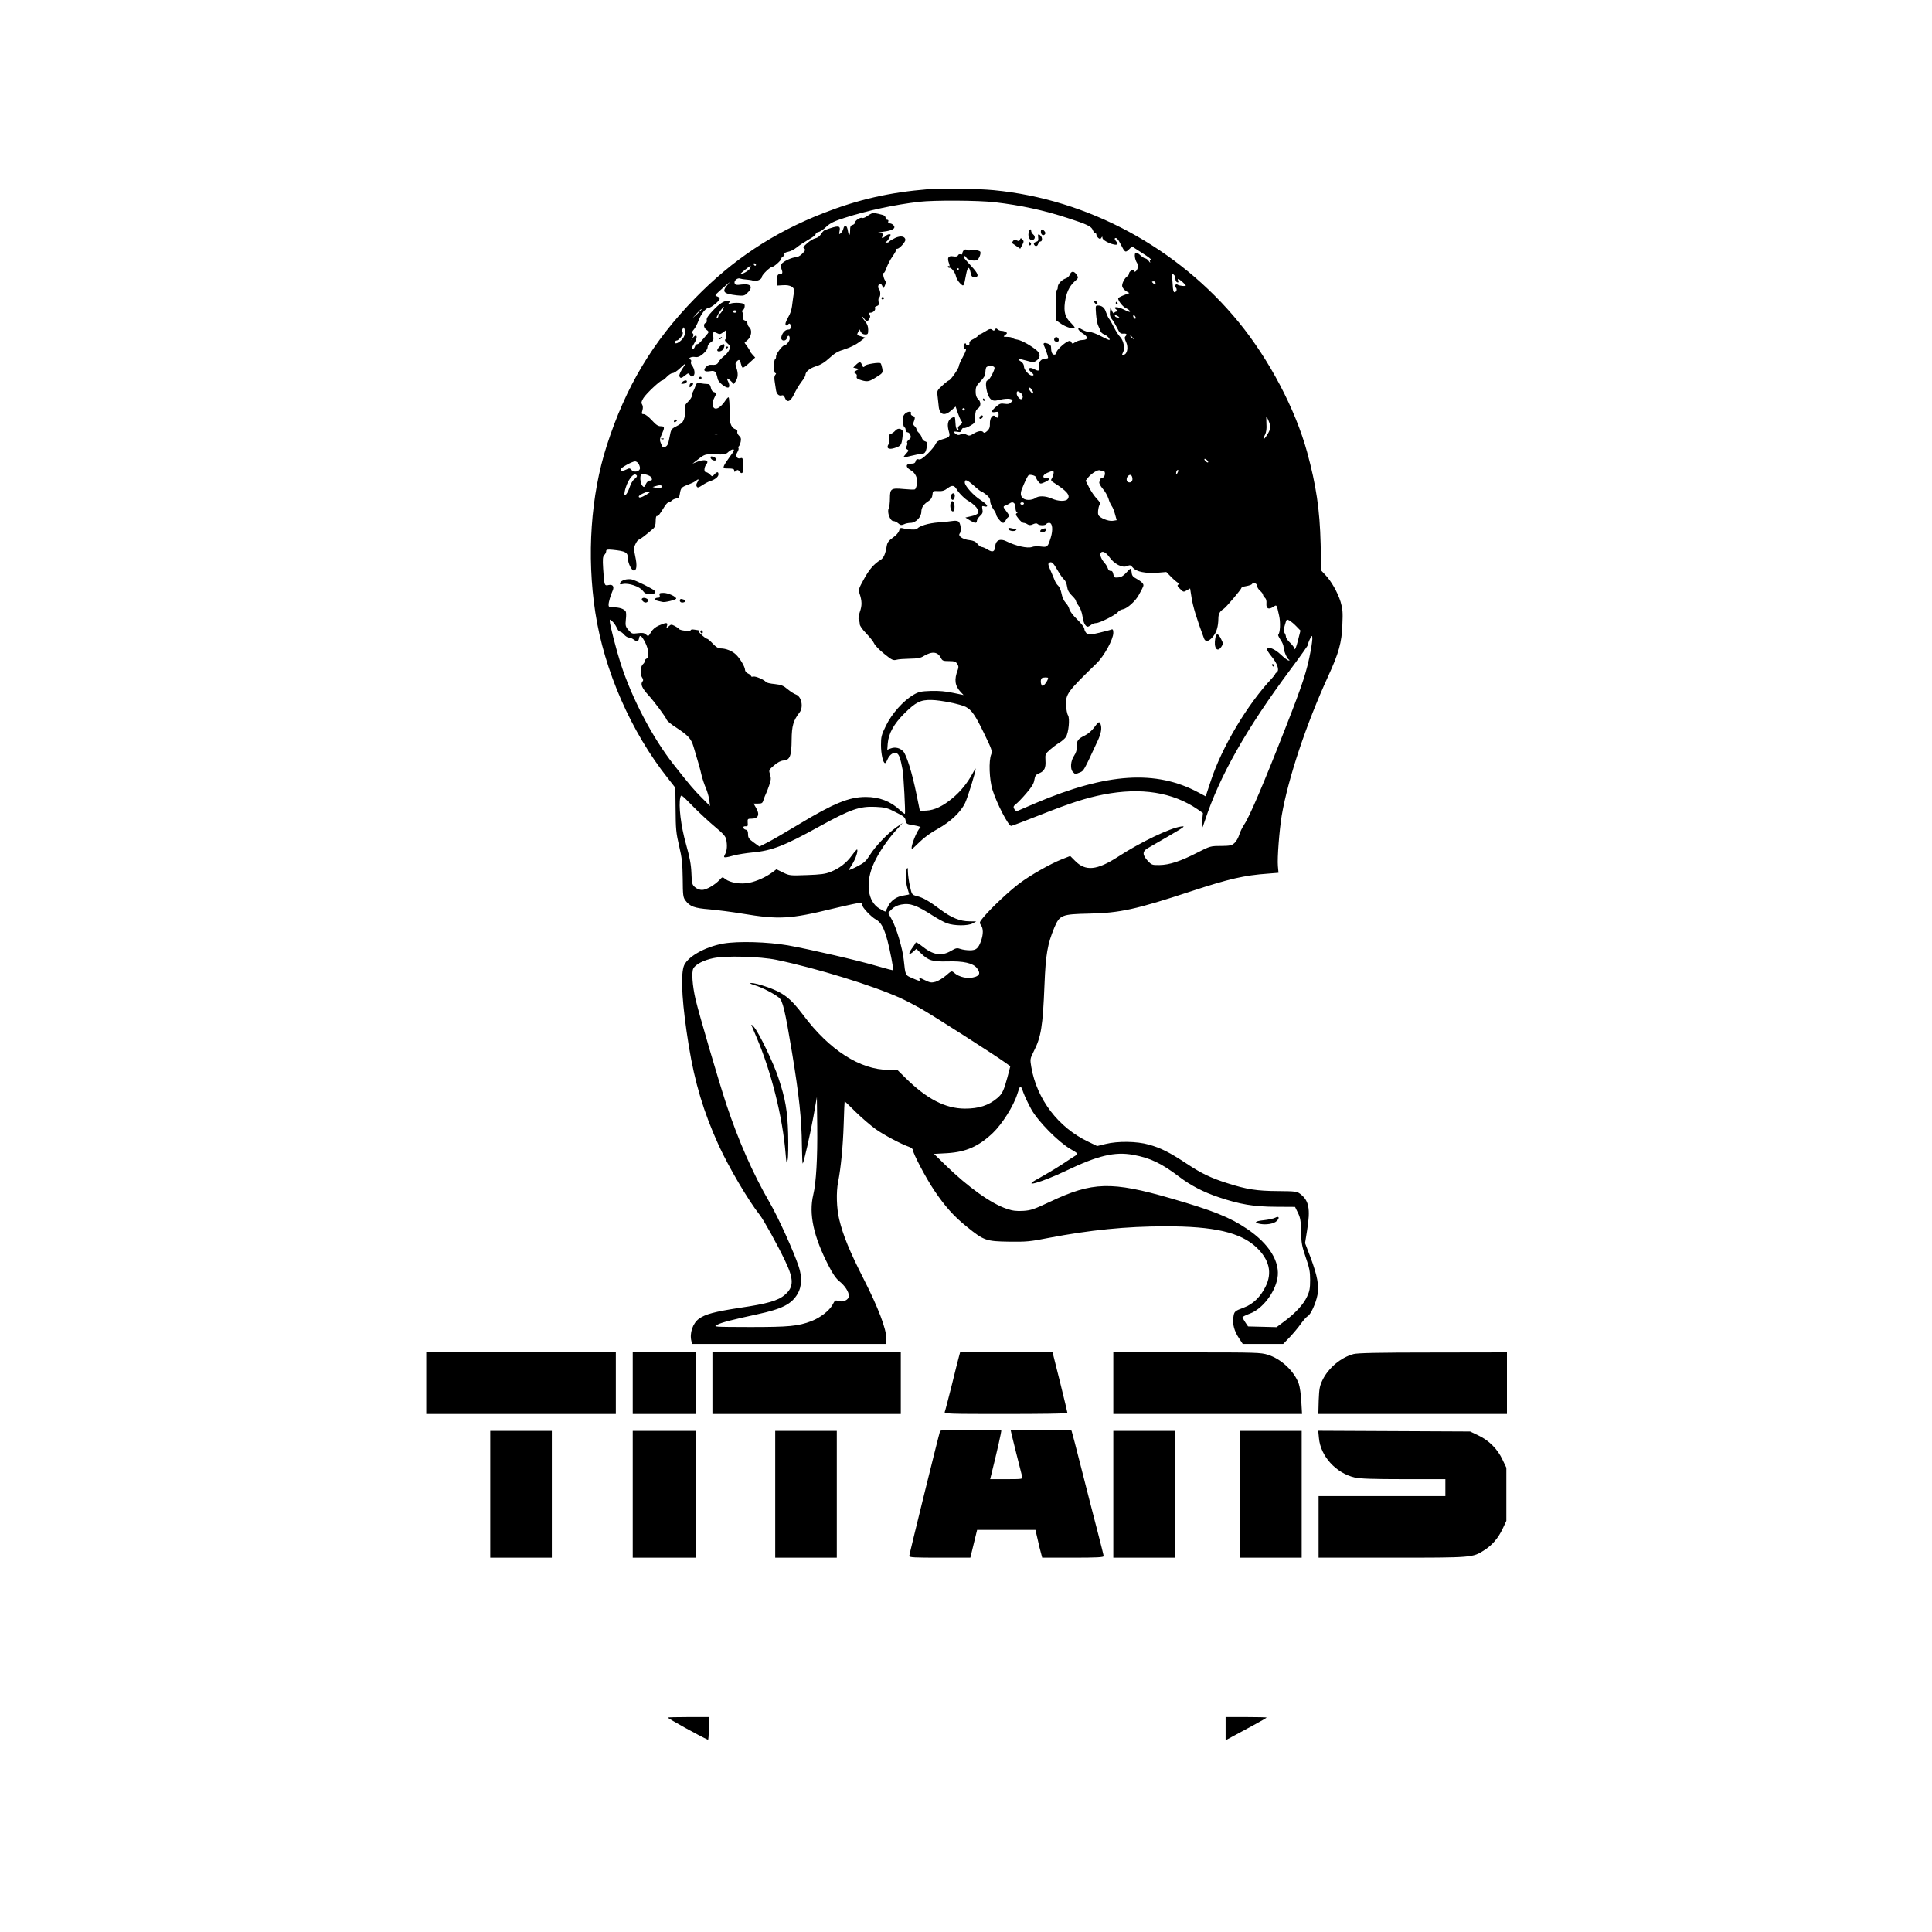 <?xml version="1.0" standalone="no"?>
<!DOCTYPE svg PUBLIC "-//W3C//DTD SVG 20010904//EN"
 "http://www.w3.org/TR/2001/REC-SVG-20010904/DTD/svg10.dtd">
<svg version="1.0" xmlns="http://www.w3.org/2000/svg"
 width="1600pt" height="1600pt" viewBox="0 0 1600 1600"
 preserveAspectRatio="xMidYMid meet">

<g transform="translate(0,1600) scale(0.1,-0.1)"
fill="#000000" stroke="none">
<path d="M7685 14433 c-318 -26 -577 -85 -864 -197 -417 -163 -752 -385 -1066
-707 -350 -359 -573 -731 -730 -1219 -133 -413 -167 -912 -95 -1382 74 -482
297 -990 601 -1373 l62 -79 2 -180 c1 -160 4 -195 29 -301 24 -101 28 -144 30
-272 1 -137 3 -154 22 -180 38 -51 75 -64 201 -74 65 -6 185 -21 268 -35 307
-51 397 -46 757 42 121 29 225 51 229 48 5 -3 9 -11 9 -18 0 -21 75 -100 114
-121 42 -23 66 -66 96 -176 20 -74 52 -240 47 -245 -1 -1 -62 15 -135 36 -154
46 -564 140 -737 171 -169 29 -411 36 -534 15 -158 -28 -309 -116 -330 -193
-26 -92 -10 -324 43 -653 50 -307 123 -550 248 -825 84 -183 245 -457 341
-578 32 -41 148 -250 209 -379 73 -152 73 -217 -2 -281 -57 -49 -144 -74 -375
-108 -207 -32 -283 -52 -336 -90 -52 -37 -80 -121 -63 -186 l6 -23 804 0 804
0 0 46 c0 79 -67 255 -186 489 -119 234 -172 364 -204 497 -22 92 -26 224 -9
309 23 120 40 294 46 477 3 105 7 192 8 192 1 0 43 -40 93 -90 50 -49 124
-112 164 -141 69 -49 211 -124 277 -147 17 -6 31 -17 31 -25 0 -28 109 -235
178 -337 89 -132 162 -214 271 -301 139 -113 158 -119 347 -122 143 -2 176 1
327 31 345 66 644 96 967 96 403 1 623 -50 755 -174 108 -103 133 -211 75
-327 -41 -83 -105 -145 -177 -171 -80 -30 -82 -32 -89 -83 -8 -56 8 -113 47
-172 l31 -47 167 0 168 0 55 57 c30 32 72 82 92 111 21 29 46 57 56 62 25 13
68 108 81 177 14 76 -1 157 -57 308 l-46 120 17 107 c29 178 15 247 -59 302
-25 19 -42 21 -184 22 -172 1 -259 14 -420 66 -135 43 -211 79 -336 162 -139
92 -214 130 -313 157 -98 28 -256 30 -357 5 l-70 -17 -74 36 c-247 117 -425
351 -471 617 -11 66 -11 69 19 129 62 121 76 207 90 554 10 252 25 336 81 472
45 106 61 112 291 117 251 5 388 35 846 186 311 102 436 131 633 145 l87 7 -5
56 c-6 68 12 297 32 420 53 306 202 754 384 1151 88 192 113 279 118 428 5
104 2 132 -15 190 -24 77 -77 171 -127 223 l-33 35 -5 220 c-7 285 -37 486
-112 761 -98 357 -313 765 -565 1074 -504 617 -1249 1020 -2029 1095 -136 13
-433 18 -546 8z m555 -108 c214 -25 404 -66 603 -131 158 -51 196 -69 207 -99
5 -14 14 -25 20 -25 5 0 10 -6 10 -14 0 -7 7 -19 16 -27 13 -10 17 -10 25 2 7
12 9 12 9 -1 0 -25 106 -70 124 -53 3 3 -1 15 -11 25 -9 10 -14 21 -10 24 10
11 27 -6 48 -49 35 -69 39 -71 68 -43 l26 25 85 -55 c47 -29 79 -54 71 -54 -8
0 -11 -7 -7 -17 4 -12 0 -10 -10 5 -9 12 -22 22 -29 22 -7 0 -24 11 -40 25
-15 15 -32 24 -39 22 -14 -5 -9 -56 10 -84 10 -16 11 -29 4 -48 -9 -25 -30
-35 -30 -15 0 7 -6 7 -20 0 -11 -6 -20 -17 -20 -25 0 -8 -6 -18 -13 -22 -24
-15 -49 -65 -43 -86 3 -12 17 -29 32 -38 l27 -16 -47 -18 c-25 -10 -46 -21
-46 -26 0 -21 38 -69 64 -81 16 -7 32 -19 34 -26 3 -9 -15 -4 -48 13 -55 28
-101 28 -64 0 17 -12 17 -14 2 -15 -9 0 -18 -6 -21 -12 -3 -8 -10 0 -18 17
l-13 30 -4 -38 c-2 -27 2 -45 15 -59 10 -11 29 -43 43 -71 22 -45 29 -52 53
-50 28 2 34 -6 16 -24 -7 -7 -5 -21 7 -46 20 -43 10 -100 -20 -105 -15 -3 -16
-1 -6 19 18 32 6 97 -23 128 -14 14 -37 51 -52 81 -15 30 -33 62 -40 70 -7 8
-18 32 -25 53 -12 39 -34 57 -69 57 -19 0 -19 -5 -14 -72 3 -40 11 -84 19 -98
7 -14 15 -33 18 -43 3 -9 16 -21 29 -26 24 -9 53 -38 45 -46 -2 -3 -33 11 -69
30 -35 19 -77 35 -94 35 -16 0 -45 9 -62 20 -26 15 -33 17 -33 6 0 -8 16 -24
35 -36 49 -30 49 -54 -2 -56 -17 0 -43 -8 -57 -17 -23 -15 -26 -16 -34 -1 -8
14 -13 14 -33 4 -33 -17 -89 -71 -89 -86 0 -19 -20 -28 -33 -15 -7 7 -12 26
-12 44 0 25 -5 33 -27 41 -33 12 -43 5 -30 -21 10 -20 32 -85 32 -96 0 -4 -11
-7 -23 -7 -36 0 -61 -33 -54 -70 7 -34 -1 -37 -43 -15 -37 19 -53 0 -22 -26
25 -20 28 -29 8 -29 -23 0 -66 48 -66 74 0 16 -9 32 -25 42 -38 25 -25 27 43
8 57 -16 63 -16 86 0 32 21 34 56 4 82 -44 39 -127 85 -162 91 -20 3 -39 10
-42 14 -3 5 -22 9 -42 9 -35 1 -36 1 -17 16 17 13 18 16 5 24 -8 5 -24 10 -36
10 -11 0 -26 6 -32 12 -10 10 -15 10 -22 -1 -7 -12 -11 -12 -23 -2 -13 10 -23
8 -56 -13 -22 -14 -45 -26 -51 -26 -5 0 -10 -4 -10 -9 0 -5 -17 -18 -37 -28
-26 -12 -37 -24 -35 -35 2 -11 -3 -18 -13 -18 -8 0 -15 5 -15 11 0 5 -4 7 -10
4 -15 -10 -12 -45 5 -45 10 0 5 -17 -20 -64 -19 -35 -35 -71 -35 -80 0 -18
-69 -116 -81 -116 -4 0 -29 -19 -54 -42 -44 -40 -46 -45 -41 -83 3 -22 7 -59
9 -81 5 -79 46 -95 105 -43 l36 32 18 -53 c10 -29 23 -59 30 -67 10 -12 8 -18
-11 -33 -15 -11 -21 -22 -16 -30 5 -8 3 -11 -6 -8 -9 3 -15 22 -16 53 -1 26
-4 50 -7 52 -2 3 -16 -3 -30 -12 -28 -19 -34 -54 -17 -112 11 -38 5 -44 -57
-62 -31 -9 -46 -20 -54 -39 -7 -15 -36 -51 -66 -80 -41 -39 -60 -51 -74 -46
-14 4 -21 0 -25 -15 -4 -16 -13 -21 -39 -21 -44 0 -46 -28 -5 -52 42 -23 63
-68 55 -117 -4 -22 -12 -42 -18 -44 -7 -3 -47 -1 -91 3 -106 10 -115 4 -115
-78 0 -35 -5 -72 -10 -83 -16 -29 12 -104 38 -104 11 0 30 -9 41 -19 18 -16
25 -17 47 -8 13 7 39 12 55 12 43 0 89 48 89 92 1 36 19 63 62 90 18 12 28 28
30 50 3 32 4 33 48 31 34 -2 52 4 78 24 37 28 55 25 76 -11 20 -33 72 -84 103
-99 17 -9 42 -30 57 -47 34 -41 23 -61 -41 -75 l-48 -11 35 -22 c42 -26 60
-28 60 -6 0 9 12 28 26 41 21 19 25 30 20 55 -5 27 -4 30 14 25 43 -11 28 15
-29 52 -60 38 -131 118 -131 145 0 30 18 24 73 -24 30 -28 59 -50 63 -50 4 0
22 -11 41 -26 23 -18 33 -33 33 -53 0 -16 11 -45 25 -65 14 -20 25 -41 25 -47
0 -17 43 -69 57 -69 8 0 17 8 20 18 4 9 13 22 21 28 13 10 11 16 -11 46 -32
41 -32 44 -9 52 9 3 24 11 33 17 27 20 49 4 49 -36 0 -21 5 -35 13 -35 8 0 8
-3 -2 -9 -12 -8 -10 -16 13 -45 15 -20 34 -36 42 -36 8 0 23 -5 33 -12 15 -9
26 -9 47 1 19 8 30 9 38 1 13 -13 63 -13 71 0 3 6 14 10 24 10 27 0 33 -57 13
-122 -25 -79 -27 -81 -82 -74 -26 4 -60 2 -74 -4 -36 -13 -133 8 -213 48 -50
25 -87 8 -91 -41 -4 -47 -20 -54 -63 -28 -19 12 -41 21 -49 21 -8 0 -24 12
-35 26 -15 19 -33 27 -66 31 -57 6 -98 35 -81 55 16 20 8 89 -12 100 -9 5 -29
7 -44 4 -15 -3 -67 -8 -117 -12 -85 -6 -165 -30 -180 -54 -6 -9 -80 -6 -121 6
-17 4 -23 0 -28 -21 -4 -15 -25 -39 -51 -57 -35 -25 -46 -40 -51 -67 -11 -69
-26 -102 -52 -118 -55 -34 -95 -80 -139 -162 -42 -75 -45 -87 -35 -115 21 -62
22 -100 3 -153 -10 -30 -14 -58 -9 -65 4 -7 8 -23 8 -36 0 -14 21 -44 54 -78
30 -31 60 -69 66 -84 7 -16 44 -54 83 -85 63 -51 74 -56 101 -49 17 5 67 8
111 9 63 1 89 5 115 22 71 42 116 36 143 -17 11 -22 19 -25 66 -25 44 0 56 -4
68 -22 12 -18 13 -29 5 -50 -31 -81 -25 -131 24 -184 l24 -25 -87 18 c-60 13
-118 18 -183 16 -84 -3 -102 -7 -145 -32 -85 -50 -179 -156 -227 -254 -39 -79
-42 -94 -42 -162 0 -73 17 -150 34 -150 4 0 13 14 20 31 18 41 52 64 78 50 18
-10 29 -40 47 -136 8 -43 25 -359 19 -364 -2 -3 -21 11 -42 31 -76 72 -170
108 -282 108 -138 0 -267 -53 -555 -227 -110 -66 -228 -135 -263 -152 l-63
-32 -47 34 c-40 29 -47 39 -47 68 0 23 -5 35 -17 37 -26 5 -31 32 -5 29 19 -2
22 2 19 31 -2 30 0 32 31 32 58 0 72 34 37 92 l-19 33 37 0 c32 0 37 4 45 30
5 17 14 39 19 49 6 11 18 43 28 72 15 44 17 59 7 90 -11 36 -11 38 33 75 30
26 56 39 79 41 53 4 66 37 67 173 1 114 14 158 65 224 35 44 17 133 -29 149
-15 5 -46 25 -69 44 -35 30 -53 37 -107 43 -36 3 -68 11 -72 16 -11 18 -87 51
-105 46 -11 -3 -19 -1 -19 4 0 5 -11 15 -25 21 -14 6 -25 20 -25 30 0 26 -43
98 -77 129 -31 29 -82 49 -124 49 -21 0 -40 12 -66 40 -21 22 -42 40 -47 40
-13 0 -71 52 -69 62 2 4 0 8 -5 9 -4 0 -19 3 -34 5 -16 3 -28 0 -28 -5 0 -13
-93 -2 -98 11 -2 5 -17 15 -34 24 -28 14 -31 14 -50 -3 -20 -18 -21 -18 -14 5
9 28 -6 29 -67 2 -30 -13 -52 -32 -66 -56 -21 -35 -22 -36 -41 -19 -16 14 -29
16 -69 11 -46 -6 -50 -5 -76 26 -25 29 -27 38 -22 88 4 30 3 60 -1 66 -13 21
-51 34 -96 34 -41 0 -46 3 -46 22 0 22 16 77 33 115 16 35 2 56 -33 48 -35 -8
-36 -5 -45 136 -5 80 -3 99 9 112 9 9 16 23 16 32 0 14 8 16 53 12 108 -11
127 -21 127 -71 0 -39 30 -101 50 -101 23 0 27 44 11 117 -13 62 -13 72 2 103
9 19 21 35 26 35 8 0 64 42 124 95 11 10 17 30 17 60 0 28 4 44 11 42 11 -2
18 7 64 81 11 17 25 32 32 32 6 0 18 6 26 14 7 8 25 16 38 18 19 2 25 11 29
38 8 50 14 56 68 76 26 10 54 23 63 31 24 20 31 16 15 -10 -10 -14 -12 -27 -6
-36 7 -12 15 -10 47 11 21 14 49 29 63 33 41 13 70 36 70 56 0 24 -12 24 -34
0 -17 -19 -18 -19 -37 0 -10 10 -25 19 -33 19 -18 0 -15 42 3 64 29 35 -14 46
-77 21 l-37 -15 25 20 c80 62 73 59 163 57 77 -2 88 0 110 21 14 13 32 22 40
20 11 -2 4 -17 -28 -59 -23 -31 -46 -66 -50 -78 -6 -19 -3 -21 39 -21 36 0 46
-4 46 -16 0 -14 3 -14 15 -4 13 11 18 10 29 -5 20 -28 36 -9 32 38 -2 23 -4
50 -5 60 -1 13 -6 17 -20 12 -29 -9 -43 22 -24 51 8 13 12 28 9 33 -4 5 -2 12
3 15 4 3 11 20 15 37 5 25 2 37 -14 51 -10 10 -17 24 -14 32 3 9 -3 17 -15 21
-29 9 -46 42 -47 90 -1 120 -5 175 -11 175 -5 0 -19 -16 -31 -35 -33 -47 -69
-70 -88 -54 -18 15 -18 46 1 83 19 37 19 43 -3 49 -11 2 -22 17 -25 36 -5 24
-12 31 -31 31 -13 0 -37 3 -55 6 -27 6 -32 3 -41 -22 -5 -16 -15 -37 -20 -46
-6 -10 -10 -26 -10 -36 0 -10 -14 -31 -31 -48 -25 -24 -30 -35 -26 -60 7 -44
-8 -103 -30 -119 -10 -8 -32 -21 -50 -30 -32 -16 -37 -23 -48 -85 -11 -59 -16
-70 -36 -81 -17 -9 -22 -5 -34 25 -13 31 -13 38 5 78 26 58 25 68 -8 68 -22 0
-40 12 -74 50 -27 29 -54 50 -66 50 -18 0 -20 4 -12 31 6 20 5 37 -2 49 -9 14
-7 25 11 54 24 38 139 146 156 146 6 0 23 14 38 30 16 17 37 30 47 30 11 0 38
18 61 40 23 22 43 39 45 37 1 -1 -11 -21 -27 -44 -15 -24 -26 -50 -23 -58 8
-20 16 -19 48 6 26 21 28 21 40 3 11 -15 17 -16 29 -6 16 14 9 60 -14 88 -6 7
-9 20 -6 28 3 8 1 16 -5 18 -25 9 4 26 35 22 25 -4 40 1 70 26 23 20 37 40 37
55 0 13 10 30 26 40 22 14 25 22 21 51 -6 36 1 41 35 23 16 -9 26 -7 47 9 l27
20 0 -37 c0 -20 -4 -39 -10 -43 -6 -4 0 -16 17 -30 24 -21 26 -27 17 -53 -6
-17 -26 -41 -45 -55 -18 -14 -38 -35 -44 -47 -10 -22 -24 -27 -67 -24 -23 2
-59 -33 -49 -48 4 -7 22 -9 45 -5 42 7 50 -1 64 -66 5 -24 60 -70 84 -70 15 0
15 25 1 52 -16 30 -5 31 23 3 l26 -25 16 25 c19 29 20 66 4 111 -9 26 -9 36 1
48 20 23 29 20 36 -14 4 -16 10 -32 15 -35 4 -3 30 15 56 40 l48 44 -22 24
c-12 13 -22 27 -22 31 0 4 -10 20 -22 37 l-22 30 27 25 c31 28 37 83 12 104
-8 7 -15 21 -15 31 0 10 -9 21 -20 24 -15 5 -19 12 -15 25 3 11 1 28 -5 40 -6
12 -7 20 -1 20 13 0 25 40 14 51 -12 12 -83 15 -113 5 -22 -8 -23 -7 -11 8 12
14 11 16 -8 16 -35 0 -73 -24 -130 -85 -37 -39 -52 -62 -48 -75 3 -11 -1 -21
-9 -24 -21 -8 -17 -42 8 -58 17 -12 19 -18 10 -29 -57 -70 -76 -89 -87 -89 -8
0 -17 -9 -20 -20 -3 -11 -11 -20 -16 -20 -14 0 -11 12 11 48 33 54 21 87 -15
40 -16 -23 -16 -22 -1 3 11 19 12 29 3 38 -8 8 -5 17 10 33 11 13 28 46 38 73
20 54 60 105 83 105 20 0 92 59 92 75 0 8 -10 17 -21 20 -20 7 -20 9 13 39 18
17 47 42 63 56 l30 25 -21 -25 c-48 -57 -33 -73 79 -86 48 -5 61 -3 78 12 60
54 44 87 -37 78 -45 -6 -55 -4 -60 10 -8 21 24 48 46 39 8 -3 31 -7 50 -8 19
-1 45 -5 56 -9 30 -9 74 10 74 32 0 16 68 82 85 82 15 0 75 54 75 67 0 7 7 16
16 20 8 3 13 11 10 18 -3 9 8 15 31 20 20 3 52 20 72 37 20 16 63 44 96 63 33
18 60 39 60 46 0 8 10 15 22 17 13 2 42 21 65 43 34 32 65 47 153 75 185 60
419 110 620 133 123 14 491 12 625 -4z m-1979 -518 c-1 -12 -15 -9 -19 4 -3 6
1 10 8 8 6 -3 11 -8 11 -12z m-48 -27 c-5 -18 -70 -56 -79 -47 -3 3 74 64 83
67 0 0 -1 -9 -4 -20z m3514 -62 c4 -7 7 -22 8 -32 0 -11 6 -21 14 -24 10 -3
12 0 8 12 -4 9 -3 16 1 16 9 -1 62 -47 62 -54 0 -9 -54 -3 -67 6 -15 12 -29
-10 -15 -24 13 -13 5 -38 -12 -38 -7 0 -13 21 -14 58 -1 31 -5 65 -8 75 -6 20
11 23 23 5z m-157 -64 c0 -14 -3 -14 -15 -4 -8 7 -15 14 -15 16 0 2 7 4 15 4
8 0 15 -7 15 -16z m-3586 -224 c-9 -16 -20 -30 -25 -30 -5 0 -9 -6 -9 -14 0
-8 -4 -18 -10 -21 -15 -9 0 26 27 63 30 40 36 41 17 2z m-174 7 c0 -2 -17 -19
-37 -38 l-38 -34 34 38 c33 34 41 42 41 34z m290 -17 c0 -5 -7 -10 -15 -10 -8
0 -15 5 -15 10 0 6 7 10 15 10 8 0 15 -4 15 -10z m3160 -40 c13 -8 13 -10 -2
-10 -9 0 -20 5 -23 10 -8 13 5 13 25 0z m144 -5 c3 -8 1 -15 -3 -15 -5 0 -11
7 -15 15 -3 8 -1 15 3 15 5 0 11 -7 15 -15z m-3741 -165 c-18 -36 -73 -70 -73
-45 0 8 6 15 14 15 20 0 64 62 48 68 -9 3 -9 9 0 25 11 22 12 22 19 -6 5 -18
2 -38 -8 -57z m3718 -7 c13 -16 12 -17 -3 -4 -17 13 -22 21 -14 21 2 0 10 -8
17 -17z m-1145 -247 c6 -15 -42 -106 -56 -106 -31 0 -8 -134 28 -158 20 -13
31 -13 76 -2 30 7 66 10 81 6 26 -7 27 -8 10 -26 -14 -16 -26 -18 -55 -14 -32
5 -42 2 -73 -26 -41 -35 -41 -50 -2 -42 22 4 25 1 25 -22 0 -28 -9 -33 -28
-14 -20 20 -46 -14 -44 -60 1 -29 -4 -44 -22 -61 -15 -14 -26 -19 -31 -12 -10
17 -45 13 -82 -10 -30 -19 -38 -20 -59 -9 -17 10 -30 10 -47 3 -17 -8 -27 -7
-40 2 -25 18 -21 25 12 19 23 -5 29 -2 34 15 3 12 11 19 19 16 7 -2 31 6 53
19 38 22 40 25 41 75 1 41 5 55 22 67 27 19 28 55 2 79 -14 13 -20 31 -20 62
0 38 6 50 40 85 27 28 40 50 40 69 0 15 3 34 6 43 8 20 63 21 70 2z m312 -187
c7 -12 11 -24 8 -27 -6 -6 -35 27 -36 41 0 14 15 7 28 -14z m-95 -23 c18 -14
23 -41 8 -51 -13 -8 -41 23 -41 46 0 22 8 24 33 5z m-463 -136 c0 -5 -4 -10
-10 -10 -5 0 -10 5 -10 10 0 6 5 10 10 10 6 0 10 -4 10 -10z m2516 -95 c20
-48 18 -69 -12 -116 -29 -47 -42 -47 -18 0 11 21 15 51 12 91 -1 33 -2 60 0
60 2 0 10 -16 18 -35z m-4563 -112 c-7 -2 -19 -2 -25 0 -7 3 -2 5 12 5 14 0
19 -2 13 -5z m4057 -218 c7 -8 8 -15 2 -15 -5 0 -15 7 -22 15 -7 8 -8 15 -2
15 5 0 15 -7 22 -15z m-4714 -22 c7 -10 14 -28 14 -39 0 -30 -49 -40 -70 -16
-13 15 -19 16 -40 5 -32 -16 -50 -16 -50 0 0 13 93 65 119 66 8 1 20 -7 27
-16z m3850 -63 c23 0 18 -51 -6 -57 -11 -3 -20 -9 -20 -13 0 -5 -3 -15 -6 -23
-3 -9 9 -31 28 -54 19 -21 40 -58 48 -83 7 -25 20 -52 27 -61 8 -10 20 -40 27
-67 l14 -50 -32 -5 c-37 -6 -111 25 -120 49 -8 20 3 82 15 90 6 3 -7 22 -26
42 -20 20 -49 63 -65 94 l-29 57 21 27 c27 33 79 66 96 59 8 -3 20 -5 28 -5z
m615 -17 c-8 -15 -10 -15 -11 -2 0 17 10 32 18 25 2 -3 -1 -13 -7 -23z m-1027
-10 c-4 -16 -11 -33 -16 -40 -7 -9 -1 -18 19 -30 110 -70 140 -106 114 -137
-17 -20 -79 -18 -130 5 -52 23 -110 25 -137 4 -10 -8 -36 -15 -56 -15 -52 0
-76 35 -58 83 25 64 50 116 59 122 15 8 61 -5 61 -19 0 -6 8 -21 18 -33 17
-22 18 -22 55 -6 43 20 48 33 12 33 -36 0 -32 27 8 44 50 22 58 20 51 -11z
m-3332 -25 c12 -20 9 -28 -11 -28 -11 0 -25 -12 -33 -30 -13 -27 -15 -28 -29
-12 -17 21 -22 84 -7 93 14 9 70 -7 80 -23z m-118 13 c4 -5 -5 -18 -19 -28
-15 -10 -32 -40 -42 -72 -20 -59 -50 -86 -40 -35 17 92 78 173 101 135z m4104
-21 c4 -25 -13 -41 -35 -33 -16 6 -17 35 -1 51 17 17 32 10 36 -18z m-3905
-81 c-5 -5 -22 -5 -38 0 l-30 8 35 10 c35 10 52 1 33 -18z m-118 -54 c-41 -25
-65 -32 -65 -17 0 12 61 41 85 41 14 0 9 -7 -20 -24z m3125 -75 c0 -5 -7 -10
-15 -10 -8 0 -15 5 -15 10 0 6 7 10 15 10 8 0 15 -4 15 -10z m707 -443 c40
-58 109 -93 147 -75 25 11 29 9 49 -14 28 -33 105 -48 204 -41 l72 6 46 -47
c26 -25 52 -46 58 -46 7 0 6 -4 -3 -10 -13 -8 -11 -14 13 -37 27 -27 29 -27
55 -12 l28 16 12 -76 c11 -72 42 -175 103 -338 12 -32 39 -27 73 13 31 37 45
85 46 151 0 39 12 61 43 80 20 12 147 162 147 173 0 5 18 13 40 16 22 4 43 11
46 15 11 18 44 9 44 -11 0 -11 11 -30 25 -42 14 -12 25 -27 25 -34 0 -6 7 -17
16 -25 10 -8 14 -25 12 -48 -3 -42 18 -52 58 -26 28 18 26 21 47 -73 13 -56 9
-144 -8 -160 -2 -2 7 -21 20 -41 14 -19 25 -46 25 -59 0 -29 27 -94 43 -104 9
-6 9 -8 -1 -8 -7 0 -37 22 -65 49 -51 48 -105 70 -114 45 -2 -6 15 -33 37 -60
49 -59 67 -113 45 -130 -8 -6 -15 -14 -15 -17 0 -3 -12 -19 -26 -34 -204 -216
-415 -571 -506 -848 l-43 -130 -60 32 c-352 189 -759 162 -1346 -87 -79 -34
-149 -64 -156 -67 -6 -2 -17 5 -23 17 -10 18 -8 24 15 42 14 11 53 51 85 89
44 51 62 80 66 110 6 35 12 44 40 55 44 18 56 45 52 108 -3 49 -1 53 37 87 22
19 57 46 78 58 21 13 45 34 54 47 23 35 34 153 18 180 -8 12 -15 50 -16 85 -4
91 10 110 253 346 62 60 138 199 138 252 0 25 -4 32 -15 28 -8 -4 -53 -15
-101 -27 -81 -19 -88 -19 -106 -4 -10 10 -18 26 -18 37 0 10 -26 45 -58 76
-34 32 -62 69 -66 86 -4 17 -18 41 -32 55 -14 15 -28 47 -33 75 -5 27 -18 56
-28 65 -10 8 -23 29 -29 45 -7 17 -22 54 -35 83 -20 45 -21 54 -9 62 19 12 34
-1 72 -69 18 -31 41 -63 51 -71 10 -8 21 -34 24 -57 4 -30 15 -51 39 -74 19
-18 34 -38 34 -44 0 -6 11 -26 24 -44 14 -19 26 -53 31 -86 6 -50 24 -85 44
-85 4 0 16 7 27 15 10 8 29 15 41 15 30 0 164 68 181 91 6 10 26 21 44 24 36
8 101 67 128 116 44 80 44 80 34 97 -6 9 -28 26 -50 38 -31 16 -40 27 -42 52
-2 18 -6 32 -10 32 -4 0 -20 -16 -37 -35 -22 -24 -40 -35 -65 -37 -31 -3 -35
0 -40 27 -4 21 -11 29 -22 27 -10 -1 -19 7 -23 20 -4 13 -15 32 -25 43 -27 30
-42 65 -36 81 10 27 42 14 73 -29z m-4080 -584 c7 -18 19 -33 26 -33 8 0 23
-11 35 -25 12 -14 30 -25 40 -25 10 0 27 -7 38 -15 27 -21 42 -18 46 8 5 35
21 25 51 -33 30 -60 36 -124 12 -134 -8 -3 -15 -12 -15 -19 0 -8 -6 -20 -14
-26 -22 -18 -28 -82 -10 -109 12 -18 13 -27 4 -37 -17 -21 -3 -54 49 -111 51
-56 142 -178 153 -206 4 -10 38 -38 76 -62 102 -67 126 -93 146 -161 45 -149
54 -183 66 -235 7 -29 23 -77 35 -105 12 -27 25 -72 29 -100 l6 -50 -65 65
c-67 67 -99 104 -240 283 -174 223 -342 544 -435 832 -36 112 -90 322 -90 349
0 19 0 19 21 0 12 -10 28 -34 36 -51z m5576 56 c11 -7 36 -28 54 -47 l33 -34
-22 -87 c-12 -47 -24 -77 -26 -66 -2 11 -19 34 -38 52 -19 18 -34 39 -34 48 0
8 -5 24 -12 34 -8 14 -8 29 3 65 15 52 13 50 42 35z m172 -246 c-31 -168 -64
-271 -208 -638 -177 -453 -297 -734 -341 -800 -18 -27 -38 -68 -44 -91 -7 -22
-23 -51 -38 -65 -23 -21 -35 -24 -113 -25 -86 0 -89 -1 -197 -56 -138 -71
-231 -101 -312 -102 -61 -1 -65 1 -98 36 -44 49 -44 77 0 103 19 11 99 58 178
103 130 76 139 83 99 77 -93 -13 -335 -129 -520 -249 -176 -114 -271 -124
-358 -35 l-40 40 -69 -27 c-98 -39 -263 -133 -353 -201 -84 -63 -231 -201
-293 -275 -38 -45 -39 -49 -24 -70 20 -28 20 -73 1 -129 -23 -64 -41 -79 -93
-79 -25 0 -60 5 -77 11 -28 10 -37 9 -78 -15 -81 -48 -150 -36 -246 42 -26 21
-46 32 -48 25 -3 -7 -17 -30 -34 -52 -31 -43 -21 -55 17 -20 l23 21 36 -35
c65 -63 96 -72 222 -69 131 4 211 -14 243 -55 29 -37 25 -59 -11 -72 -59 -21
-135 -6 -181 36 -16 14 -21 12 -64 -26 -26 -22 -65 -46 -87 -52 -34 -9 -45 -7
-88 14 -44 22 -49 22 -44 6 5 -16 -1 -15 -54 8 -66 28 -62 21 -77 158 -9 87
-60 261 -97 327 l-32 58 30 30 c20 20 46 33 79 39 74 14 128 -6 266 -95 38
-24 89 -52 112 -60 59 -22 175 -23 213 -1 l30 16 -57 1 c-77 0 -148 29 -238
96 -96 72 -145 100 -197 113 -41 11 -42 12 -57 81 -9 38 -16 91 -17 117 0 36
-3 43 -9 28 -14 -32 -11 -107 5 -161 8 -27 15 -50 15 -51 0 -1 -20 -5 -45 -9
-59 -8 -105 -40 -130 -89 -11 -22 -21 -42 -22 -44 -1 -2 -23 9 -49 24 -101 59
-120 220 -45 380 39 85 109 188 178 265 l58 64 -50 -34 c-73 -51 -178 -161
-221 -231 -33 -52 -47 -65 -106 -95 -37 -19 -68 -32 -68 -29 0 2 13 26 30 51
27 44 48 109 38 119 -2 2 -21 -19 -42 -48 -46 -64 -104 -108 -176 -137 -44
-18 -83 -23 -197 -27 -140 -5 -144 -5 -198 21 l-55 27 -32 -24 c-53 -40 -130
-75 -194 -88 -69 -14 -157 0 -197 31 -24 19 -24 19 -48 -7 -39 -42 -110 -83
-145 -83 -20 0 -43 9 -59 23 -23 20 -26 30 -29 117 -3 72 -14 130 -45 240 -42
148 -63 321 -47 385 7 27 8 26 104 -72 53 -54 136 -131 183 -170 66 -55 88
-79 93 -104 10 -50 7 -92 -8 -121 -13 -25 -13 -28 2 -28 9 0 42 7 72 16 30 8
98 19 150 24 163 15 265 55 551 213 263 145 337 171 470 165 79 -4 97 -8 166
-44 67 -33 79 -43 83 -69 5 -28 9 -31 70 -40 39 -7 60 -14 52 -19 -27 -16 -89
-176 -68 -176 2 0 31 26 63 58 35 35 94 78 148 107 108 60 191 139 228 216 22
47 87 257 87 283 0 5 -12 -13 -26 -40 -41 -77 -99 -149 -167 -205 -78 -65
-149 -99 -217 -102 l-52 -2 -29 142 c-35 171 -81 321 -109 351 -27 28 -66 38
-103 24 l-29 -11 4 53 c7 82 50 160 137 247 96 95 134 114 226 112 75 -1 240
-35 283 -57 49 -26 79 -69 151 -218 65 -134 70 -149 60 -175 -22 -52 -16 -209
10 -293 35 -113 132 -300 155 -300 6 0 111 40 235 89 260 103 386 143 529 171
312 61 574 19 781 -123 l43 -30 -6 -63 c-4 -35 -5 -64 -2 -64 2 0 14 30 26 68
120 365 344 761 708 1249 83 111 148 203 146 206 -3 2 3 22 13 42 15 32 19 35
21 17 2 -12 -4 -61 -13 -109z m-2175 -228 c0 -18 -33 -65 -45 -65 -15 0 -22
50 -8 63 8 8 53 9 53 2z m-2250 -2334 c336 -70 799 -213 1026 -316 42 -19 117
-58 167 -86 90 -50 606 -380 698 -446 l46 -33 -24 -92 c-30 -111 -43 -137 -84
-172 -72 -61 -153 -87 -267 -87 -163 0 -317 80 -494 255 l-67 66 -72 0 c-235
0 -491 164 -708 455 -106 141 -167 187 -310 235 -49 17 -102 30 -117 29 -23 0
-16 -4 26 -18 64 -20 163 -71 202 -104 30 -25 49 -102 107 -452 59 -358 80
-554 82 -773 1 -84 4 -150 7 -148 9 10 61 237 89 392 l28 159 3 -245 c3 -259
-9 -466 -33 -565 -38 -158 2 -345 127 -587 34 -67 62 -107 88 -128 47 -37 80
-88 80 -122 0 -33 -49 -56 -88 -42 -24 8 -28 6 -47 -31 -26 -49 -102 -108
-175 -136 -111 -42 -185 -49 -508 -49 -304 1 -307 1 -272 19 36 19 117 40 329
86 209 45 286 84 337 171 34 58 37 140 9 224 -42 126 -168 405 -241 531 -141
244 -258 511 -359 814 -64 194 -227 750 -255 870 -26 114 -34 224 -18 255 19
34 84 68 165 85 103 22 388 14 523 -14z m2111 -1238 c57 -102 225 -271 323
-328 58 -33 66 -41 51 -50 -9 -5 -65 -41 -123 -80 -59 -38 -143 -88 -187 -112
-163 -87 19 -37 225 62 264 126 402 159 555 131 139 -25 234 -70 380 -181 96
-73 200 -127 328 -170 175 -59 288 -78 472 -79 l160 -1 24 -49 c20 -41 24 -65
26 -155 2 -93 6 -119 38 -212 31 -89 37 -119 37 -190 0 -68 -5 -94 -25 -136
-29 -64 -96 -137 -186 -204 l-67 -50 -118 3 -118 3 -23 34 c-13 19 -23 38 -23
42 0 4 27 18 60 30 102 37 206 169 229 292 25 135 -68 287 -253 411 -141 95
-281 151 -627 251 -494 143 -652 139 -1004 -28 -132 -62 -158 -71 -221 -75
-56 -3 -86 0 -136 17 -130 43 -321 180 -508 362 l-95 93 110 6 c156 10 260 56
378 168 77 74 171 223 202 322 25 79 26 79 50 12 12 -33 42 -96 66 -139z"/>
<path d="M7220 14233 c-8 -3 -27 -14 -42 -25 -16 -11 -33 -16 -38 -13 -14 9
-60 -22 -60 -39 0 -8 -9 -16 -20 -19 -16 -4 -20 -14 -20 -48 0 -43 -11 -47
-17 -6 -8 53 -28 65 -39 22 -3 -13 -13 -30 -22 -37 -14 -11 -15 -9 -9 19 9 47
-8 49 -123 7 -8 -3 -22 -18 -31 -33 -10 -17 -28 -30 -45 -34 -16 -3 -47 -21
-69 -41 -33 -29 -37 -37 -25 -45 12 -8 10 -15 -15 -41 -16 -16 -39 -30 -51
-30 -34 0 -111 -36 -122 -57 -5 -10 -6 -27 -1 -38 13 -33 10 -45 -10 -45 -22
0 -27 -11 -26 -60 l0 -35 48 3 c63 5 101 -18 93 -56 -3 -15 -8 -47 -11 -72 -8
-74 -15 -98 -42 -146 -17 -31 -22 -49 -15 -56 6 -6 12 -6 16 1 12 19 24 12 24
-14 0 -19 -6 -25 -23 -25 -25 0 -55 -38 -55 -70 0 -27 40 -27 47 0 7 28 23 25
23 -3 0 -23 -27 -56 -46 -58 -16 -1 -68 -71 -67 -90 1 -10 -2 -21 -8 -24 -13
-9 -12 -115 2 -115 8 0 8 -4 -1 -15 -8 -10 -9 -28 -4 -57 4 -24 8 -53 10 -66
4 -33 24 -53 45 -47 14 5 22 -1 29 -19 17 -45 46 -33 76 29 14 31 41 76 60
101 19 24 34 50 34 57 0 28 33 56 86 73 40 12 74 33 113 69 44 41 71 56 127
73 42 13 91 37 120 59 l49 37 -36 11 c-33 9 -34 12 -23 34 l12 23 11 -21 c7
-13 21 -21 36 -21 22 0 25 4 25 39 0 27 -8 49 -25 69 -14 17 -25 34 -25 38 0
5 7 -2 16 -14 19 -27 30 -28 44 -1 9 15 8 24 -1 35 -9 11 -8 14 9 14 23 0 47
24 38 39 -4 5 3 13 15 16 17 6 20 13 15 36 -3 15 -1 31 4 34 14 8 13 58 -1 72
-13 13 -5 43 11 43 6 0 14 -9 18 -21 8 -20 9 -19 20 6 8 17 9 32 4 39 -14 17
-24 66 -13 66 5 0 16 20 24 45 9 24 30 66 49 92 18 26 32 51 30 56 -1 4 3 7 9
7 18 0 71 59 67 76 -5 28 -40 34 -85 13 -23 -11 -45 -24 -48 -29 -3 -6 -14
-10 -23 -9 -11 0 -12 2 -4 6 7 3 19 18 27 34 14 26 14 29 0 29 -9 0 -23 -7
-31 -15 -20 -19 -41 -21 -25 -2 14 18 4 27 -33 28 -17 1 0 5 38 10 77 9 108
28 86 53 -7 9 -21 16 -31 16 -12 0 -16 5 -13 15 4 9 0 15 -9 15 -8 0 -14 7
-13 17 0 9 -9 19 -24 23 -54 15 -76 18 -90 13z"/>
<path d="M8518 14070 c-6 -37 13 -66 36 -57 20 8 21 31 1 47 -8 7 -15 19 -15
26 0 27 -18 14 -22 -16z"/>
<path d="M8620 14081 c0 -24 18 -37 32 -23 8 8 7 16 -2 27 -17 21 -30 19 -30
-4z"/>
<path d="M8598 14031 c3 -22 -1 -29 -18 -34 -12 -3 -20 -11 -18 -18 7 -22 29
-22 35 0 3 12 12 21 19 21 17 0 18 32 2 48 -19 19 -25 14 -20 -17z"/>
<path d="M8447 14015 c-5 -12 -11 -14 -26 -6 -14 8 -22 7 -31 -4 -7 -9 -11
-17 -9 -18 2 -1 18 -12 36 -25 l32 -22 17 31 c14 28 14 33 1 46 -12 13 -15 13
-20 -2z"/>
<path d="M8523 13982 c1 -14 5 -18 11 -12 7 7 6 14 -1 21 -9 9 -12 7 -10 -9z"/>
<path d="M7982 13928 c-7 -7 -12 -18 -12 -26 0 -9 -6 -12 -15 -8 -9 3 -18 -1
-21 -8 -4 -10 -16 -13 -40 -9 -40 7 -52 -11 -35 -57 7 -22 7 -29 -1 -24 -6 4
-9 1 -7 -5 3 -7 7 -11 11 -9 13 7 48 -37 54 -67 3 -18 19 -45 34 -60 32 -31
31 -33 51 73 13 67 26 71 38 10 5 -26 12 -33 31 -33 42 0 33 29 -30 95 -33 35
-60 67 -60 72 0 13 17 9 23 -6 7 -17 59 -30 86 -21 18 6 39 60 28 72 -11 11
-77 21 -83 12 -3 -5 -13 -5 -23 1 -12 6 -22 5 -29 -2z m-42 -158 c0 -5 -5 -10
-11 -10 -5 0 -7 5 -4 10 3 6 8 10 11 10 2 0 4 -4 4 -10z"/>
<path d="M8860 13726 c-5 -13 -19 -27 -32 -31 -35 -11 -68 -46 -68 -72 0 -13
-3 -23 -7 -23 -5 0 -8 -57 -8 -126 l0 -126 43 -30 c42 -29 112 -49 112 -31 0
5 -16 24 -35 43 -44 43 -56 87 -46 165 11 79 35 132 78 172 35 31 36 33 19 58
-21 32 -44 32 -56 1z"/>
<path d="M7300 13530 c0 -5 5 -10 10 -10 6 0 10 5 10 10 0 6 -4 10 -10 10 -5
0 -10 -4 -10 -10z"/>
<path d="M9062 13499 c2 -7 10 -15 17 -17 8 -3 12 1 9 9 -2 7 -10 15 -17 17
-8 3 -12 -1 -9 -9z"/>
<path d="M9240 13490 c0 -5 5 -10 11 -10 5 0 7 5 4 10 -3 6 -8 10 -11 10 -2 0
-4 -4 -4 -10z"/>
<path d="M5960 13200 c-9 -6 -10 -10 -3 -10 6 0 15 5 18 10 8 12 4 12 -15 0z"/>
<path d="M8737 13204 c-14 -15 -6 -34 14 -34 14 0 19 5 17 17 -3 18 -20 27
-31 17z"/>
<path d="M5960 13130 c-11 -11 -20 -24 -20 -30 0 -18 39 -11 50 9 22 43 4 55
-30 21z"/>
<path d="M6010 13119 c0 -5 5 -7 10 -4 6 3 10 8 10 11 0 2 -4 4 -10 4 -5 0
-10 -5 -10 -11z"/>
<path d="M7088 12978 l-22 -22 24 -6 25 -6 -24 -13 c-22 -12 -22 -14 -7 -23
10 -6 15 -16 11 -27 -4 -13 5 -20 39 -30 52 -15 65 -12 130 30 46 29 48 32 43
66 -4 20 -10 40 -14 44 -11 11 -127 -8 -131 -21 -6 -17 -19 -11 -25 10 -7 26
-22 25 -49 -2z"/>
<path d="M5790 12870 c0 -5 5 -10 10 -10 6 0 10 5 10 10 0 6 -4 10 -10 10 -5
0 -10 -4 -10 -10z"/>
<path d="M5649 12834 c-11 -14 -10 -15 11 -12 13 1 25 9 28 16 5 17 -23 15
-39 -4z"/>
<path d="M5717 12823 c-4 -3 -7 -13 -7 -21 0 -12 3 -12 15 -2 8 7 15 16 15 21
0 11 -14 12 -23 2z"/>
<path d="M7488 12566 c-12 -16 -15 -34 -11 -64 3 -23 10 -42 14 -42 5 0 9 -9
9 -20 0 -11 7 -20 15 -20 9 0 20 -10 24 -22 7 -18 4 -27 -12 -40 -12 -9 -19
-20 -15 -24 4 -3 2 -16 -3 -27 -9 -16 -8 -22 4 -29 14 -7 12 -12 -9 -35 -13
-14 -23 -28 -21 -30 2 -2 30 3 63 12 32 8 67 15 79 15 32 0 42 12 50 57 6 36
4 42 -14 48 -12 3 -24 17 -27 30 -3 13 -14 31 -25 41 -10 9 -19 23 -19 29 0 7
-7 18 -15 25 -9 7 -14 18 -12 24 18 47 17 55 -3 61 -13 4 -19 12 -16 21 9 24
-37 16 -56 -10z"/>
<path d="M5585 12519 c-9 -14 -2 -20 14 -10 8 6 9 11 3 15 -6 3 -14 1 -17 -5z"/>
<path d="M7413 12432 c-10 -11 -26 -22 -37 -26 -14 -5 -17 -13 -12 -37 3 -17
0 -38 -6 -49 -21 -33 3 -46 52 -30 51 17 56 23 64 89 5 40 4 56 -6 62 -20 13
-36 11 -55 -9z"/>
<path d="M5478 12363 c7 -3 16 -2 19 1 4 3 -2 6 -13 5 -11 0 -14 -3 -6 -6z"/>
<path d="M5886 12206 c7 -19 44 -28 44 -11 0 7 -7 16 -16 19 -25 10 -34 7 -28
-8z"/>
<path d="M7881 11907 c-12 -15 -5 -47 9 -47 5 0 12 9 15 21 9 27 -8 45 -24 26z"/>
<path d="M7874 11837 c-10 -27 0 -72 16 -72 11 0 15 11 15 39 0 40 -20 61 -31
33z"/>
<path d="M8350 11621 c0 -16 49 -26 63 -12 8 8 7 11 -3 11 -8 0 -25 3 -37 6
-14 4 -23 2 -23 -5z"/>
<path d="M8632 11619 c-24 -9 -22 -29 2 -29 17 0 40 27 29 33 -4 3 -18 1 -31
-4z"/>
<path d="M5174 11199 c-18 -5 -35 -16 -38 -25 -5 -14 -1 -16 25 -10 47 9 137
-22 162 -56 16 -22 29 -28 58 -28 39 0 52 9 41 27 -9 14 -159 88 -192 95 -14
3 -39 2 -56 -3z"/>
<path d="M5463 11070 c4 -15 0 -20 -13 -20 -31 0 -33 -19 -3 -26 15 -3 33 -7
40 -9 17 -6 113 18 113 28 0 16 -67 47 -104 47 -33 0 -38 -3 -33 -20z"/>
<path d="M5317 11043 c-9 -8 12 -33 29 -33 20 0 28 21 13 31 -17 10 -33 11
-42 2z"/>
<path d="M5630 11025 c0 -8 9 -15 19 -15 26 0 35 16 15 24 -25 10 -34 7 -34
-9z"/>
<path d="M5800 10771 c0 -6 5 -13 10 -16 6 -3 10 1 10 9 0 9 -4 16 -10 16 -5
0 -10 -4 -10 -9z"/>
<path d="M8140 12690 c0 -5 5 -10 11 -10 5 0 7 5 4 10 -3 6 -8 10 -11 10 -2 0
-4 -4 -4 -10z"/>
<path d="M8115 12549 c-4 -6 -5 -13 -2 -16 7 -7 27 6 27 18 0 12 -17 12 -25
-2z"/>
<path d="M10065 10717 c-16 -81 15 -126 50 -73 16 24 16 28 -2 63 -24 49 -40
52 -48 10z"/>
<path d="M10535 10490 c3 -5 8 -10 11 -10 2 0 4 5 4 10 0 6 -5 10 -11 10 -5 0
-7 -4 -4 -10z"/>
<path d="M9062 9976 c-19 -26 -50 -53 -76 -66 -58 -28 -70 -44 -69 -92 2 -28
-5 -51 -22 -77 -29 -42 -34 -111 -9 -135 19 -19 17 -19 57 -3 33 14 31 11 148
263 28 60 36 105 23 138 -9 24 -18 20 -52 -28z"/>
<path d="M6223 7510 c3 -8 22 -53 42 -100 122 -284 217 -663 241 -965 7 -84 8
-87 17 -50 5 22 6 119 4 215 -6 195 -22 287 -81 465 -40 122 -161 373 -202
420 -14 17 -23 23 -21 15z"/>
<path d="M10560 5915 c-14 -7 -55 -16 -92 -20 -75 -8 -88 -20 -32 -31 51 -9
114 1 137 24 27 27 19 44 -13 27z"/>
<path d="M3530 4545 l0 -255 785 0 785 0 0 255 0 255 -785 0 -785 0 0 -255z"/>
<path d="M5240 4545 l0 -255 260 0 260 0 0 255 0 255 -260 0 -260 0 0 -255z"/>
<path d="M5900 4545 l0 -255 780 0 780 0 0 255 0 255 -780 0 -780 0 0 -255z"/>
<path d="M7941 4763 c-6 -21 -33 -128 -60 -239 -28 -110 -53 -208 -57 -217 -6
-16 32 -17 505 -17 281 0 511 3 511 8 0 4 -27 118 -61 255 l-62 247 -383 0
-383 0 -10 -37z"/>
<path d="M9220 4545 l0 -255 781 0 782 0 -6 103 c-3 56 -12 122 -21 147 -37
104 -146 206 -255 240 -60 19 -93 20 -672 20 l-609 0 0 -255z"/>
<path d="M11209 4786 c-104 -28 -207 -114 -256 -214 -24 -50 -28 -71 -32 -169
l-3 -113 781 0 781 0 0 255 0 255 -612 -1 c-453 0 -625 -4 -659 -13z"/>
<path d="M7785 4148 c-10 -28 -255 -1021 -255 -1034 0 -12 43 -14 253 -14
l253 0 28 115 28 115 242 0 241 0 18 -77 c9 -43 22 -95 28 -115 l10 -38 254 0
c198 0 255 3 255 13 0 6 -23 98 -50 202 -28 105 -86 334 -131 510 -44 175 -83
323 -85 327 -6 9 -504 11 -504 3 0 -6 88 -359 96 -387 5 -17 -6 -18 -131 -18
l-135 0 7 28 c49 196 89 373 85 377 -3 3 -117 5 -254 5 -190 0 -250 -3 -253
-12z"/>
<path d="M4060 3625 l0 -525 255 0 255 0 0 525 0 525 -255 0 -255 0 0 -525z"/>
<path d="M5240 3625 l0 -525 260 0 260 0 0 525 0 525 -260 0 -260 0 0 -525z"/>
<path d="M6420 3625 l0 -525 255 0 255 0 0 525 0 525 -255 0 -255 0 0 -525z"/>
<path d="M9220 3625 l0 -525 255 0 255 0 0 525 0 525 -255 0 -255 0 0 -525z"/>
<path d="M10270 3625 l0 -525 255 0 255 0 0 525 0 525 -255 0 -255 0 0 -525z"/>
<path d="M10923 4090 c13 -149 141 -290 296 -326 41 -10 150 -14 404 -14 l347
0 0 -70 0 -70 -525 0 -525 0 0 -255 0 -255 608 0 c669 0 667 0 764 62 65 41
115 99 152 177 l31 66 0 220 0 220 -32 67 c-41 88 -113 160 -201 201 l-67 32
-629 3 -629 3 6 -61z"/>
<path d="M5530 1776 c0 -7 263 -153 333 -184 4 -2 7 39 7 92 l0 96 -170 0
c-93 0 -170 -2 -170 -4z"/>
<path d="M10150 1684 l0 -96 78 42 c42 23 119 65 170 92 50 27 92 52 92 54 0
2 -76 4 -170 4 l-170 0 0 -96z"/>
</g>
</svg>
